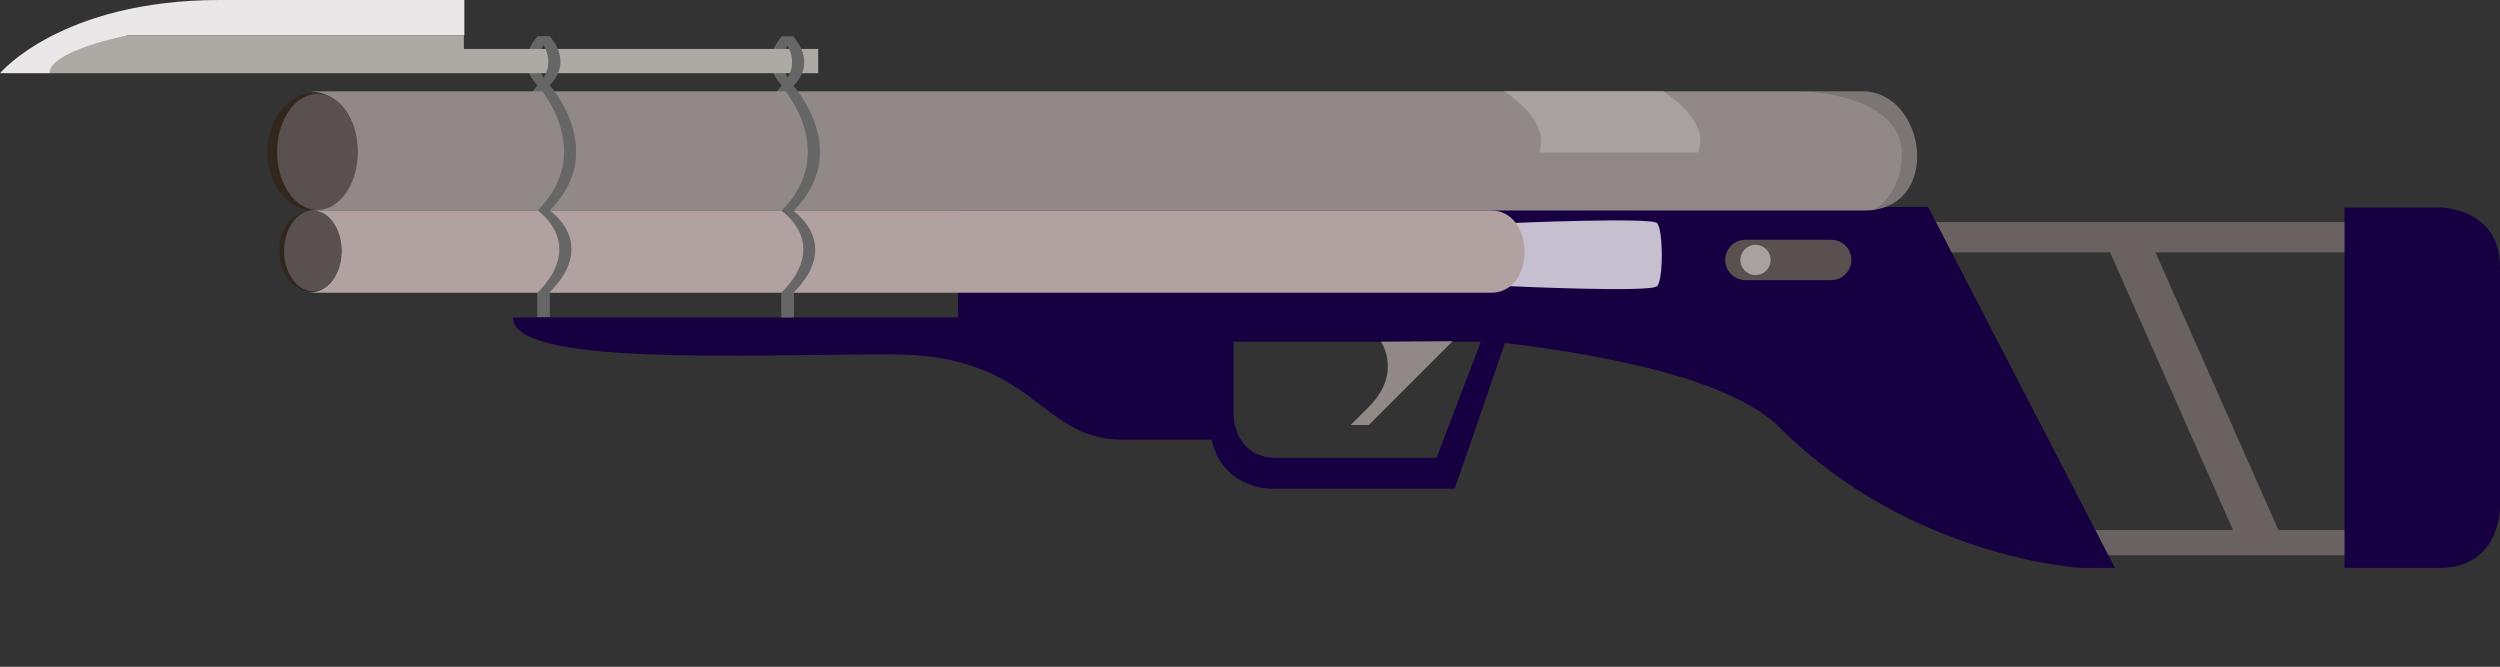 <?xml version="1.0" encoding="utf-8"?>
<!-- Generator: Adobe Illustrator 22.1.0, SVG Export Plug-In . SVG Version: 6.00 Build 0)  -->
<svg version="1.1" id="Calque_1" xmlns="http://www.w3.org/2000/svg" xmlns:xlink="http://www.w3.org/1999/xlink" x="0px" y="0px"
	 viewBox="0 0 495.3 132.1" style="enable-background:new 0 0 495.3 132.1;" xml:space="preserve">
<rect x="0" y="0" width="495.3" height="132.1" fill="#333333" stroke="none"/>
<style type="text/css">
	.st0{fill:#6A6261;}
	.st1{fill:#160041;}
	.st2{fill:#666666;}
	.st3{fill:#918988;}
	.st4{opacity:0.75;fill:#FFFFFF;}
	.st5{fill:#B2A1A1;}
	.st6{fill:#31271D;}
	.st7{fill:#595050;}
	.st8{fill:#A7A1A0;}
	.st9{fill:none;}
	.st10{fill:#E9E7E7;}
	.st11{fill:#ADA9A5;}
	.st12{opacity:0.15;}
</style>
<rect x="375" y="44" class="st0" width="102" height="6"/>
<rect x="408" y="105" class="st0" width="69" height="5"/>
<polygon class="st0" points="425.5,46.5 416.5,46.5 443.5,107.5 452.5,107.5 "/>
<path class="st1" d="M382,41l37,71.5h-6.9c0,0-33.7-2-59.5-27.8C326.8,59,189.8,64.5,189.8,64.5V41.1L382,41z"/>
<path class="st2" d="M108.9,41.7c-11.8-11.8,0-24.8,0-24.8c-4.8-4.8,0-9.7,0-9.7h-2.4c0,0-4.8,4.8,0,9.7c0,0-11.8,13,0,24.8
	c0,0-9.7,6.5,0,16.2v4.9h2.4V58C99.1,48.2,108.9,41.7,108.9,41.7z"/>
<path class="st2" d="M157.3,41.7c-11.8-11.8,0-24.8,0-24.8c-4.8-4.8,0-9.7,0-9.7h-2.4c0,0-4.8,4.8,0,9.7c0,0-11.8,13,0,24.8
	c0,0-9.7,6.5,0,16.2v4.9h2.4V58C147.5,48.2,157.3,41.7,157.3,41.7z"/>
<path class="st3" d="M369,18.1c-12.9,0-320.8,0-307.9,0s12.9,23.6,0,23.6c52.5,0,308.2,0,307.9,0C385,42,381.8,18.1,369,18.1z"/>
<path class="st4" d="M299.2,56.7c0,0,27.8,1.3,29.1,0s1.2-11.3,0-12.5s-29.1,0-29.1,0V56.7z"/>
<path class="st5" d="M295.4,41.7c-8.9,0-243.2,0-234.4,0S69.8,58,61,58s225.5,0,234.4,0S304.2,41.7,295.4,41.7z"/>
<path class="st6" d="M55,30.1c0-6,3.5-10.9,8-11.5c-0.3,0-0.7-0.1-1-0.1c-5,0-9,5.2-9,11.6s4,11.6,9,11.6c0.3,0,0.7,0,1-0.1
	C58.5,41,55,36.1,55,30.1z"/>
<ellipse class="st7" cx="62.9" cy="30.1" rx="8" ry="11.5"/>
<path class="st6" d="M56.3,49.7c0-4.2,2.5-7.7,5.7-8c-0.2,0-0.3,0-0.5,0c-3.4,0-6.2,3.6-6.2,8c0,4.4,2.8,8,6.2,8c0.2,0,0.3,0,0.5,0
	C58.8,57.4,56.3,54,56.3,49.7z"/>
<ellipse class="st7" cx="62" cy="49.7" rx="5.7" ry="8"/>
<path class="st1" d="M101.6,62.9h140.3v24.2c0,0-2.4,0-19.4,0s-16.9-16.9-46-16.9S101.6,72.6,101.6,62.9z"/>
<path class="st8" d="M298,18.1h31.5c10.1,6.7,6.9,12.1,6.9,12.1h-31.5C304.8,30.2,308.1,24.9,298,18.1z"/>
<path class="st9" d="M252.8,90.7c-8.5,0-8.5-8.5-8.5-8.5V67.7h49l-8.8,23C272.8,90.7,257.7,90.7,252.8,90.7z"/>
<path class="st1" d="M239.5,62.9c0,0,0,4.8,0,19.4s12.1,14.5,12.1,14.5h30.6h6l2.1-6l7.9-23l1.7-4.8h-4.8H239.5z M244.4,67.7h49
	l-8.8,23c-11.8,0-26.8,0-31.7,0c-8.5,0-8.5-8.5-8.5-8.5V67.7z"/>
<path class="st3" d="M273.6,67.7c0,0,4.3,6.2-2.4,12.9l-3.6,3.6h3.6l16.6-16.6L273.6,67.7z"/>
<path class="st1" d="M483.4,41.1c0,0,11.9,0,11.9,11.9s0,47.6,0,47.6s0,11.9-11.9,11.9c-3.2,0-10.2,0-18.9,0V41.1H483.4z"/>
<path class="st10" d="M25.3,7h66.7V0c0,0-16.9,0-48.4,0S0,14.5,0,14.5h9.8L25.3,7z"/>
<path class="st11" d="M91.9,9.7V7H25.3c0,0-15.5,3-15.5,7.5h152.3V9.7H91.9z"/>
<path class="st2" d="M106.5,41.7c11.8-11.8,0-24.8,0-24.8c4.8-4.8,0-9.7,0-9.7h2.4c0,0,4.8,4.8,0,9.7c0,0,11.8,13,0,24.8
	c0,0,9.7,6.5,0,16.2v4.9h-2.4V58C116.2,48.2,106.5,41.7,106.5,41.7z M154.8,58v4.9h2.4V58c9.7-9.7,0-16.2,0-16.2
	c11.8-11.8,0-24.8,0-24.8c4.8-4.8,0-9.7,0-9.7h-2.4c0,0,4.8,4.8,0,9.7c0,0,11.8,13,0,24.8C154.8,41.7,164.6,48.2,154.8,58z"/>
<path class="st12" d="M376.8,30.5c0,6.9-4.1,10.3-5.5,11h0.5c12.8-2.4,9.3-23.4-2.8-23.4c-1.3,0-5.5,0-12,0
	C357,18.1,376.8,18.5,376.8,30.5z"/>
<path class="st7" d="M362.8,55.5h-17c-2.2,0-4-1.8-4-4v0c0-2.2,1.8-4,4-4h17c2.2,0,4,1.8,4,4v0C366.8,53.7,365,55.5,362.8,55.5z"/>
<circle class="st8" cx="347.8" cy="51.5" r="3"/>
</svg>
